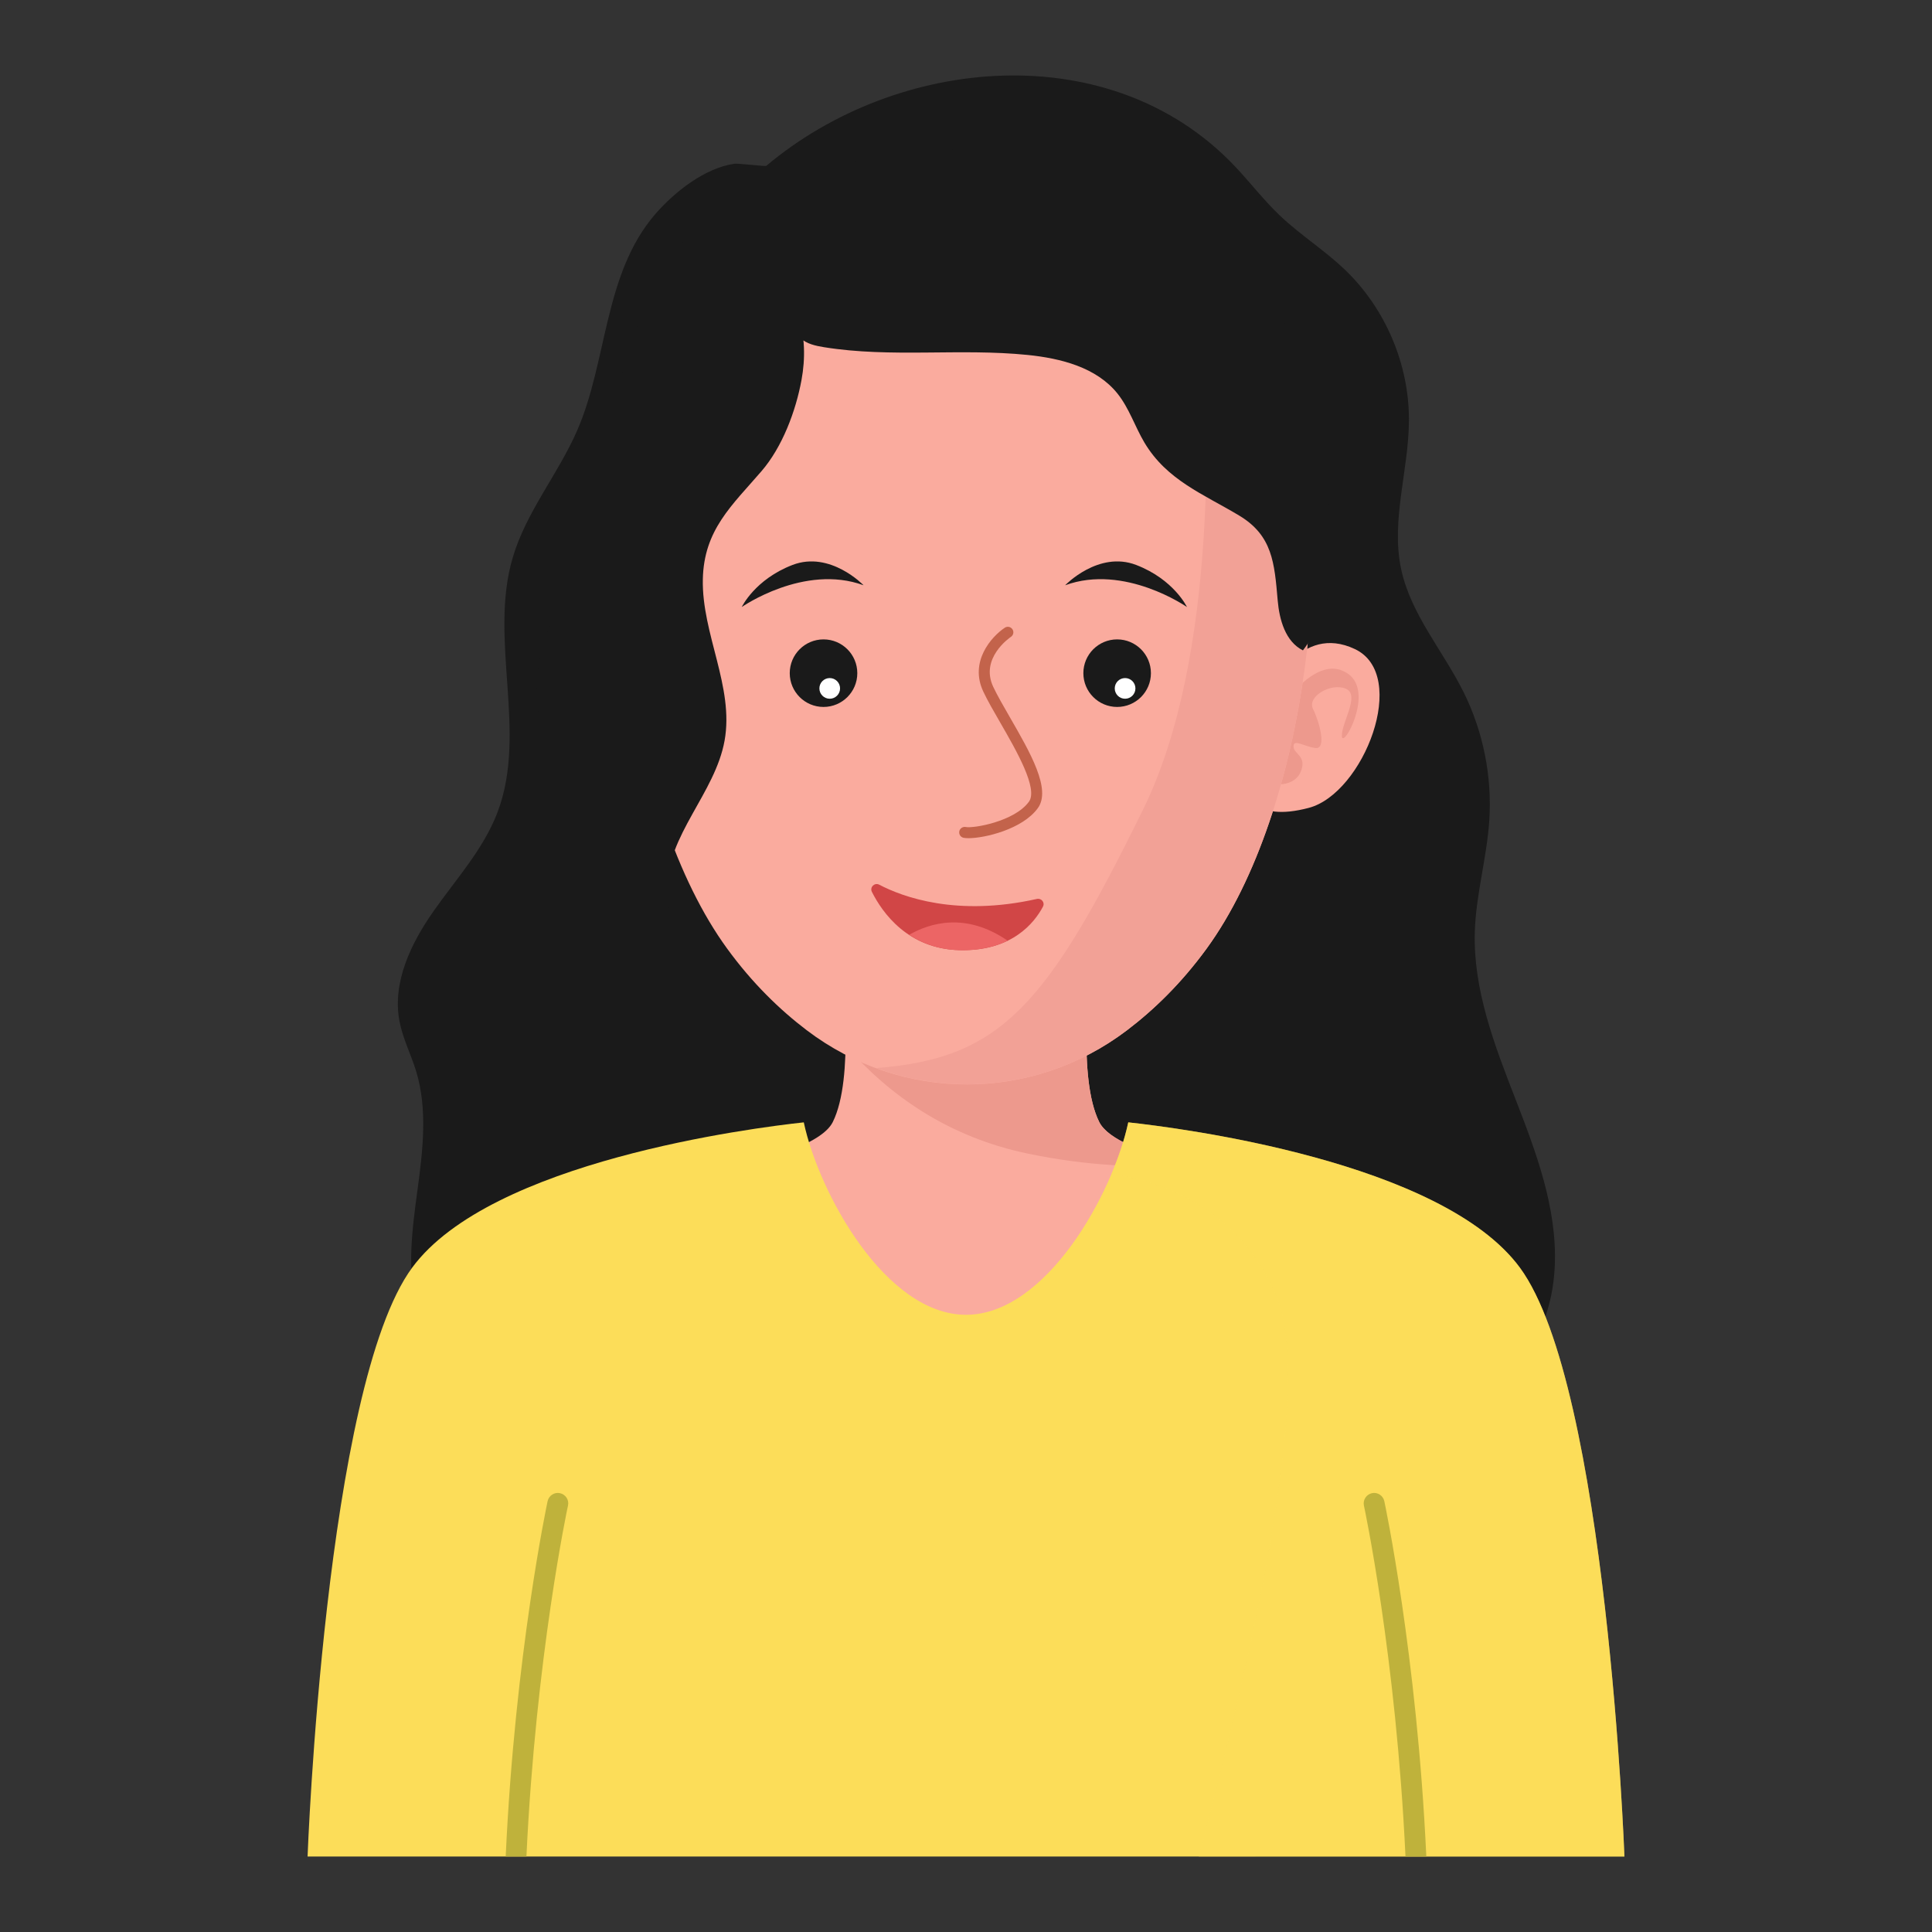 <?xml version="1.0" encoding="utf-8"?>
<!-- Generator: Adobe Illustrator 16.0.0, SVG Export Plug-In . SVG Version: 6.00 Build 0)  -->
<!DOCTYPE svg PUBLIC "-//W3C//DTD SVG 1.1//EN" "http://www.w3.org/Graphics/SVG/1.1/DTD/svg11.dtd">
<svg version="1.1" id="Layer_1" xmlns="http://www.w3.org/2000/svg" xmlns:xlink="http://www.w3.org/1999/xlink" x="0px" y="0px"
	 width="200px" height="200px" viewBox="0 0 200 200" enable-background="new 0 0 200 200" xml:space="preserve">
<rect x="0" y="0" width="200" height="200" fill="#333333" stroke="none"/>
<g>
	<g>
		<path fill="#1A1A1A" d="M79.32,17.173c-0.082,0.068-2.921-0.275-3.277-0.225c-3.104,0.442-6.24,2.94-8.221,5.231
			c-5.334,6.175-4.935,15.219-8.087,22.416c-1.966,4.492-5.251,8.387-6.647,13.088c-2.537,8.529,1.579,18.14-1.604,26.451
			c-1.454,3.799-4.28,6.875-6.616,10.208c-2.335,3.333-4.265,7.343-3.521,11.342c0.339,1.81,1.203,3.475,1.739,5.236
			c1.186,3.923,0.688,8.135,0.141,12.197s-1.13,8.248-0.089,12.213c1.387,5.277,4.649,7.2,9.505,7.979
			c3.854,0.619,7.093,2.512,10.731,3.893c7.466,2.835,15.358,4.527,23.245,5.651c15.959,2.281,32.799,2.569,48.677-0.509
			c11.385-2.206,25.126-7.659,25.658-21.404c0.229-5.943-1.945-11.688-4.1-17.234c-2.158-5.546-4.358-11.273-4.183-17.221
			c0.114-3.862,1.232-7.632,1.494-11.486c0.313-4.584-0.613-9.247-2.661-13.361c-2.134-4.289-5.481-8.073-6.467-12.761
			c-1.064-5.045,0.8-10.225,0.815-15.381c0.018-5.802-2.439-11.571-6.634-15.582c-2.107-2.016-4.606-3.586-6.722-5.596
			c-1.684-1.602-3.101-3.461-4.701-5.146C114.966,3.682,92.905,5.744,79.32,17.173z"/>
	</g>
	<g>
		<g>
			<path fill="#FAAB9E" d="M113.797,116.161c-2.3-4.599-0.918-15.175-0.918-15.175l-12.877-0.918l-12.875,0.918
				c0,0,1.377,10.576-0.922,15.175c-2.299,4.601-23.45,6.899-23.45,6.899s0,5.519,3.675,12.875
				c2.902,5.801,22.097,8.456,30.086,9.322c2.319,0.25,4.653,0.25,6.973,0c7.991-0.866,27.182-3.521,30.082-9.322
				c3.679-7.356,3.679-12.875,3.679-12.875S116.098,120.762,113.797,116.161z"/>
		</g>
		<g>
			<path fill="#ED998D" d="M113.797,116.161c-2.3-4.599-0.918-15.175-0.918-15.175l-12.877-0.918l-12.875,0.918
				c0,0,0.443,3.433,0.406,7.235c4.553,5.21,10.682,9.512,18.929,11.213c6.024,1.245,11.52,1.505,16.446,1.105
				C118.573,119.441,114.705,117.983,113.797,116.161z"/>
		</g>
	</g>
	<g>
		<g>
			<g>
				<path fill="#FAAB9E" d="M68.59,71.377c0,0-2.991-6.875-8.668-4.184c-5.681,2.69-0.896,14.944,4.78,16.439
					c5.681,1.494,7.174-1.196,6.575-5.082C70.68,74.665,68.59,71.377,68.59,71.377z"/>
			</g>
			<g>
				<path fill="#ED998D" d="M69.124,75.25c0,0-4.441-8.157-8.238-5.492c-2.738,1.922,0.567,7.834,0.648,6.462
					c0.081-1.373-1.94-4.281-0.405-4.927c1.533-0.646,4.038,0.808,3.392,2.1c-0.646,1.292-1.455,4.2-0.242,4.039
					c1.211-0.162,2.262-0.969,2.262-0.162c0,0.808-1.454,0.969-0.726,2.666c0.726,1.696,3.876,1.776,4.038-0.485
					S69.124,75.25,69.124,75.25z"/>
			</g>
		</g>
		<g>
			<g>
				<path fill="#FAAB9E" d="M131.592,71.377c0,0,2.988-6.875,8.668-4.184c5.677,2.69,0.896,14.944-4.78,16.439
					c-5.682,1.494-7.176-1.196-6.58-5.082C129.497,74.665,131.592,71.377,131.592,71.377z"/>
			</g>
			<g>
				<path fill="#ED998D" d="M131.321,75.25c0,0,4.443-8.157,8.24-5.492c2.736,1.922-0.569,7.834-0.648,6.462
					c-0.079-1.373,1.938-4.281,0.403-4.927c-1.533-0.646-4.036,0.808-3.392,2.1c0.647,1.292,1.456,4.2,0.242,4.039
					c-1.211-0.162-2.26-0.969-2.26-0.162c0,0.808,1.452,0.969,0.726,2.666c-0.726,1.696-3.878,1.776-4.038-0.485
					S131.321,75.25,131.321,75.25z"/>
			</g>
		</g>
		<g>
			<path fill="#FAAB9E" d="M133.568,39.63c-6.58-20.026-33.479-20.026-33.479-20.026s-26.902,0-33.476,20.026
				c-5.043,15.358-1.791,44.236,8.67,58.583c2.595,3.563,5.436,6.315,8.233,8.44c9.852,7.476,23.296,7.476,33.147,0
				c2.799-2.125,5.635-4.877,8.234-8.44C135.359,83.866,138.61,54.988,133.568,39.63z"/>
		</g>
		<path fill="#F2A196" d="M133.568,39.63c-1.879-5.71-5.405-9.789-9.491-12.706c1.383,15.93,1.961,41.169-5.731,56.845
			c-9.986,20.339-14.713,25.812-27.651,26.797c8.592,3.156,18.354,1.866,25.97-3.913c2.799-2.125,5.635-4.877,8.234-8.44
			C135.359,83.866,138.61,54.988,133.568,39.63z"/>
		<g>
			<path fill="#C3634B" d="M100.257,86.769c-0.201,0-0.374-0.014-0.504-0.04c-0.309-0.062-0.509-0.361-0.447-0.671
				c0.062-0.309,0.376-0.509,0.671-0.446c0.779,0.159,5.037-0.56,6.537-2.62c0.979-1.349-1.304-5.298-2.964-8.181
				c-0.681-1.181-1.328-2.295-1.761-3.224c-1.453-3.081,0.822-5.668,2.228-6.606c0.261-0.175,0.615-0.103,0.789,0.158
				c0.177,0.26,0.105,0.614-0.156,0.789c-0.132,0.089-3.225,2.214-1.83,5.174c0.418,0.884,1.047,1.979,1.716,3.138
				c2.121,3.675,4.315,7.474,2.898,9.421C105.851,85.84,101.947,86.769,100.257,86.769z"/>
		</g>
		<g>
			<path fill="#D14646" d="M107.335,93.058c-8.291,1.861-13.868-0.194-16.319-1.476c-0.479-0.25-1,0.259-0.758,0.743
				c1.104,2.196,3.735,5.879,9.012,6.033c5.471,0.16,7.821-2.841,8.696-4.502C108.193,93.429,107.806,92.952,107.335,93.058z"/>
		</g>
		<path fill="#EC6565" d="M94.12,96.768c1.341,0.88,3.022,1.528,5.149,1.59c2.119,0.061,3.758-0.355,5.038-0.98
			C99.975,94.394,96.247,95.549,94.12,96.768z"/>
		<g>
			<circle fill="#1A1A1A" cx="85.251" cy="69.686" r="3.497"/>
		</g>
		<circle fill="#FFFFFF" cx="85.893" cy="71.263" r="1.07"/>
		<g>
			<circle fill="#1A1A1A" cx="115.646" cy="69.686" r="3.497"/>
		</g>
		<circle fill="#FFFFFF" cx="116.468" cy="71.263" r="1.07"/>
		<g>
			<path fill="#1A1A1A" d="M89.396,60.586c0,0-3.454-3.603-7.358-2.102c-3.901,1.5-5.251,4.354-5.251,4.354
				S83.239,58.334,89.396,60.586z"/>
		</g>
		<g>
			<path fill="#1A1A1A" d="M110.263,60.586c0,0,3.453-3.603,7.354-2.102c3.904,1.5,5.255,4.354,5.255,4.354
				S116.418,58.334,110.263,60.586z"/>
		</g>
	</g>
	<g>
		<path fill="#FCDD59" d="M157.344,131.236c-8.116-11.037-35.219-14.474-40.546-15.05c-1.57,7.35-8.492,19.921-16.796,19.921
			c-8.308,0-15.228-12.571-16.794-19.921c-5.331,0.576-32.432,4.013-40.548,15.05c-9.018,12.265-10.82,60.952-10.82,60.952h68.162
			h68.158C168.16,192.188,166.359,143.501,157.344,131.236z"/>
	</g>
	<g opacity="0.5">
		<path fill="#FCDD59" d="M168.16,192.188c0,0-1.801-48.688-10.816-60.952c-1.775-2.413-4.46-4.464-7.626-6.199
			c-0.904-0.497-1.848-0.968-2.819-1.413c-2.919-1.34-6.106-2.456-9.285-3.385c-6.892-2.015-13.758-3.139-17.879-3.692
			c-1.265-0.172-2.273-0.289-2.937-0.36c-0.342,1.595-0.934,3.435-1.737,5.34c4.126,0.578,13.191,2.975,17.2,12.994
			c3.953,9.891-3.963,41.79-8.161,57.668H168.16z"/>
	</g>
	<g>
		<g>
			<g>
				<path fill="#BFB23B" d="M58.8,155.855c-0.045,0.162-3.332,15.648-4.304,36.333H52.35c0.96-20.934,4.304-36.622,4.337-36.784
					c0.131-0.584,0.699-0.96,1.284-0.831C58.553,154.702,58.931,155.273,58.8,155.855z"/>
			</g>
		</g>
		<g>
			<g>
				<path fill="#BFB23B" d="M147.652,192.188h-2.157c-0.969-20.685-4.262-36.171-4.303-36.333c-0.121-0.582,0.249-1.153,0.829-1.282
					c0.583-0.129,1.155,0.247,1.284,0.831C143.337,155.566,146.681,171.255,147.652,192.188z"/>
			</g>
		</g>
	</g>
	<g>
		<path fill="#1A1A1A" d="M82.973,39.329c-0.592,3.223-1.979,6.931-4.136,9.438c-3.057,3.554-5.972,6.069-6.08,11.197
			c-0.121,5.652,3.253,11.136,2.252,16.701c-0.976,5.45-5.989,9.808-5.934,15.345c0.018,1.734,0.552,3.459,0.328,5.179
			c-0.218,1.721-1.629,3.518-3.34,3.243c-2.345-0.374-2.521-3.608-2.443-5.978c0.184-5.656-1.54-10.139-5.1-14.296
			c-3.47-4.05-3.689-10.268-1.669-15.171c2.797-6.794,3.396-6.994,4.997-14.988c1.599-7.994,4.395-22.583,10.989-26.778
			c6.597-4.197,18.387-8.594,29.177-7.595c10.793,1,21.582,1.599,28.179,12.59c6.595,10.991,6.593,18.051,7.594,25.78
			c0.594,4.585-0.018,9.554-2.908,13.33c-1.813-0.902-2.44-3.167-2.614-5.186c-0.334-3.884-0.544-6.7-3.979-8.766
			c-3.698-2.224-7.491-3.648-9.822-7.57c-0.979-1.654-1.572-3.542-2.77-5.047c-2.165-2.722-5.866-3.665-9.325-4.014
			c-7-0.708-14.117,0.317-21.063-0.801c-0.884-0.142-1.816-0.344-2.469-0.961c-0.647-0.616-0.861-1.781-0.202-2.389
			C83.342,34.833,83.38,37.11,82.973,39.329z"/>
	</g>
</g>
</svg>

